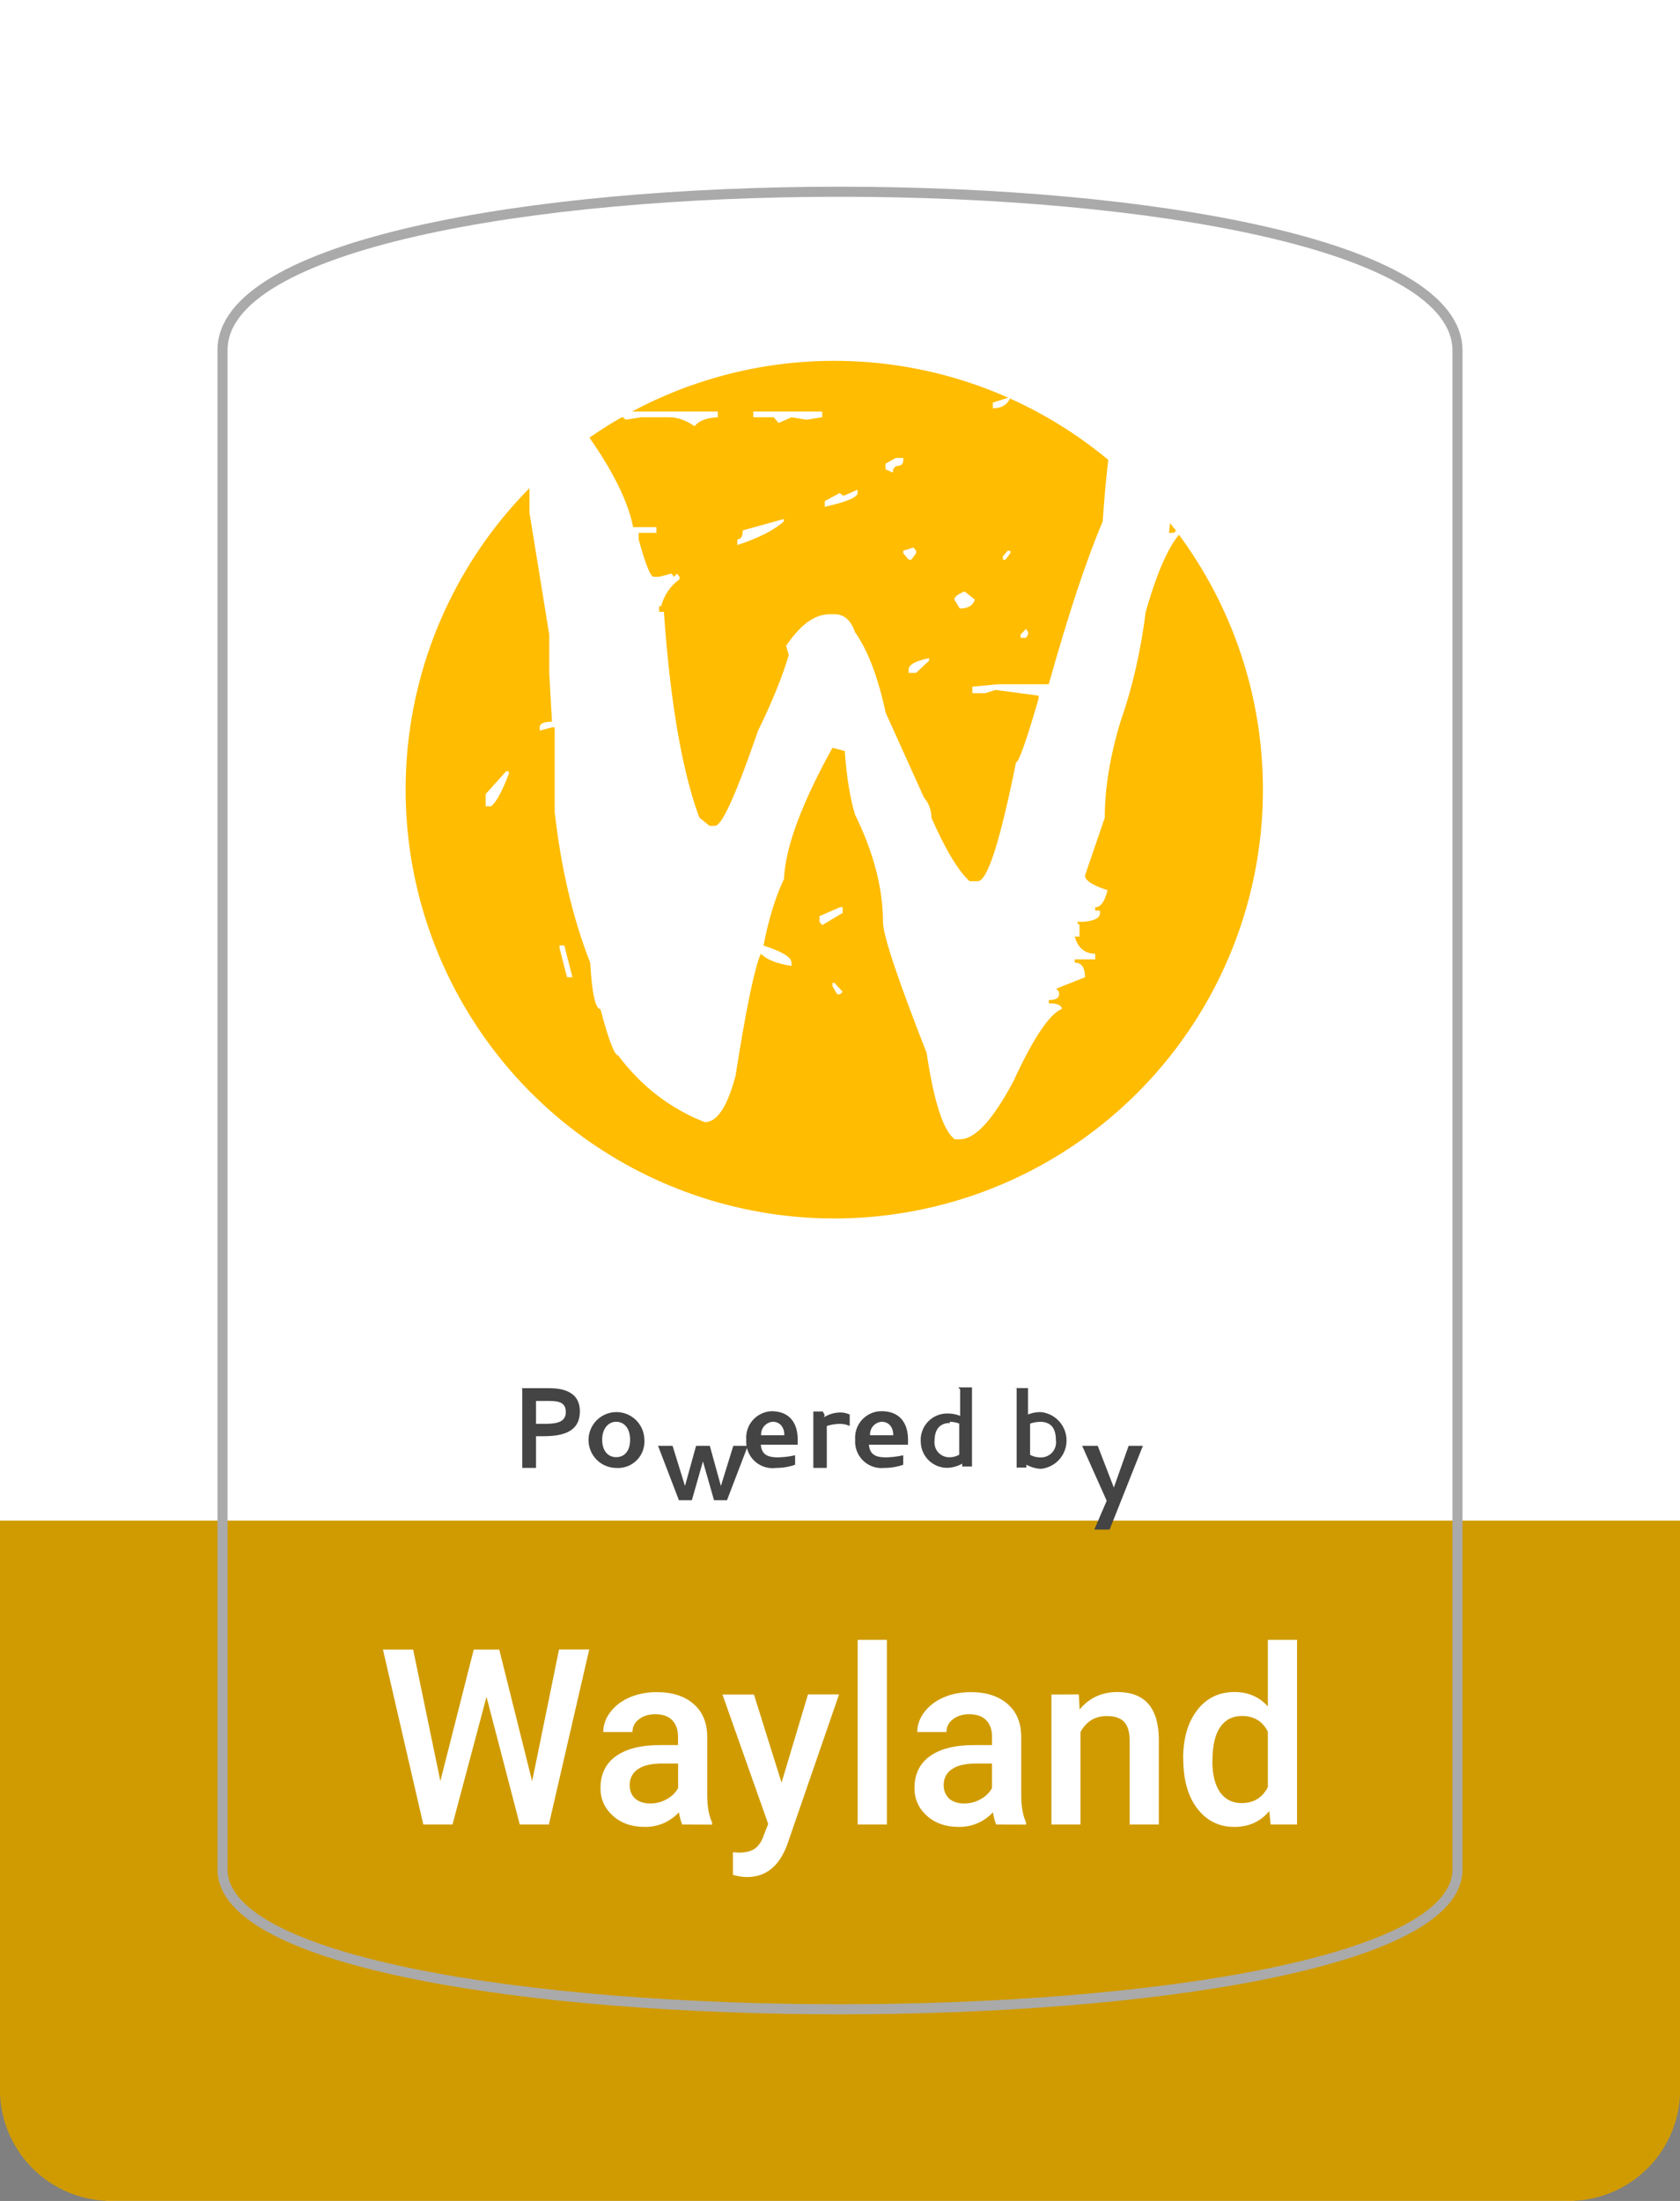<?xml version="1.0" encoding="UTF-8" standalone="no"?>
<!-- Created with Inkscape (http://www.inkscape.org/) -->

<svg
   width="63.72"
   height="83.446"
   viewBox="0 0 16.859 22.078"
   version="1.1"
   id="svg1"
   xml:space="preserve"
   inkscape:version="1.4 (e7c3feb100, 2024-10-09)"
   sodipodi:docname="poweredby_wayland.svg"
   inkscape:export-filename="../png/poweredby_wayland.png"
   inkscape:export-xdpi="2000"
   inkscape:export-ydpi="2000"
   xmlns:inkscape="http://www.inkscape.org/namespaces/inkscape"
   xmlns:sodipodi="http://sodipodi.sourceforge.net/DTD/sodipodi-0.dtd"
   xmlns:xlink="http://www.w3.org/1999/xlink"
   xmlns="http://www.w3.org/2000/svg"
   xmlns:svg="http://www.w3.org/2000/svg"><rect x="0" y="0" width="16.859" height="22.078" fill="#808080" stroke="none"/><sodipodi:namedview
     id="namedview1"
     pagecolor="#ffffff"
     bordercolor="#000000"
     borderopacity="0.25"
     inkscape:showpageshadow="2"
     inkscape:pageopacity="0.0"
     inkscape:pagecheckerboard="0"
     inkscape:deskcolor="#d1d1d1"
     inkscape:document-units="mm"
     inkscape:zoom="6.4779395"
     inkscape:cx="-4.090807"
     inkscape:cy="45.616357"
     inkscape:window-width="2194"
     inkscape:window-height="1158"
     inkscape:window-x="0"
     inkscape:window-y="0"
     inkscape:window-maximized="1"
     inkscape:current-layer="layer1" /><defs
     id="defs1"><linearGradient
       id="linear-gradient-34"
       x1="155.32"
       y1="560.59"
       x2="155.32"
       y2="560.43"
       xlink:href="#linear-gradient-13" /><linearGradient
       id="linear-gradient-13"
       x1="155.32"
       y1="562.58"
       x2="155.32"
       y2="562.42"
       gradientTransform="matrix(45.2,0,0,-212.17,-6849.43,119709.31)"
       gradientUnits="userSpaceOnUse"><stop
         offset="0"
         stop-color="#16b0ed"
         stop-opacity="0.8"
         id="stop76" /><stop
         offset="1"
         stop-color="#0f59b2"
         stop-opacity="0.84"
         id="stop77" /></linearGradient><linearGradient
       id="linear-gradient-35"
       x1="158.05"
       y1="560.59"
       x2="158.05"
       y2="560.43"
       xlink:href="#linear-gradient-14" /><linearGradient
       id="linear-gradient-14"
       x1="158.05"
       y1="562.58"
       x2="158.05"
       y2="562.42"
       gradientTransform="matrix(-46.13,0,0,-212.15,7480.38,119695.47)"
       gradientUnits="userSpaceOnUse"><stop
         offset="0"
         stop-color="#7db643"
         id="stop78" /><stop
         offset="1"
         stop-color="#367533"
         id="stop79" /></linearGradient><linearGradient
       id="linear-gradient-36"
       x1="155.08"
       y1="560.59"
       x2="155.08"
       y2="560.43"
       xlink:href="#linear-gradient-15" /><linearGradient
       id="linear-gradient-15"
       x1="155.08"
       y1="562.58"
       x2="155.08"
       y2="562.42"
       gradientTransform="matrix(150.45,0,0,-212.19,-23151.41,119720.44)"
       gradientUnits="userSpaceOnUse"><stop
         offset="0"
         stop-color="#88c649"
         stop-opacity="0.8"
         id="stop80" /><stop
         offset="1"
         stop-color="#439240"
         stop-opacity="0.84"
         id="stop81" /></linearGradient></defs><g
     inkscape:label="图层 1"
     inkscape:groupmode="layer"
     id="layer1"><g
       id="g3"
       inkscape:label="layout"><path
         class="cls-162"
         d="m 0,0 v 18.575 a 1.117,3.612 0 0 0 1.154,3.501 H 15.706 A 1.117,3.612 0 0 0 16.859,18.575 V 0 Z"
         id="use1"
         style="display:inline;fill:#ffffff;fill-opacity:1;stroke-width:0.476"
         inkscape:label="bg" /><path
         class="cls-162"
         d="m 0,15.254 v 5.741 a 1.117,1.117 0 0 0 1.154,1.082 h 14.552 a 1.117,1.117 0 0 0 1.154,-1.082 v -5.741 z"
         id="path1568"
         style="fill:#d09b00;fill-opacity:1;stroke-width:0.265;stroke-dasharray:none" /><path
         class="cls-28"
         d="M 14.626,3.517 V 18.752 c 0,1.871 -12.393,1.871 -12.393,0 V 3.512 c 0,-2.119 12.393,-2.119 12.393,0.005 z"
         id="path1569"
         style="fill:none;fill-opacity:1;stroke:#aaaaaa;stroke-width:0.101px;stroke-linecap:round;stroke-linejoin:bevel" /></g><g
       id="g2"
       inkscape:label="poweredby"><path
         class="cls-162"
         d="m 5.379,14.053 h 0.103 c 0.101,0 0.196,0 0.196,0.111 0,0.111 -0.108,0.119 -0.228,0.119 h -0.071 v -0.225 m -0.138,-0.127 v 0.794 h 0.138 v -0.318 h 0.064 c 0.169,0 0.376,-0.024 0.376,-0.249 0,-0.225 -0.22,-0.233 -0.323,-0.233 h -0.265"
         id="path1561"
         style="fill:#444444;stroke-width:0.265" /><path
         class="cls-162"
         d="m 6.183,14.725 a 0.265,0.265 0 0 0 0.283,-0.286 0.28,0.28 0 1 0 -0.283,0.286 m 0,-0.463 c 0.077,0 0.14,0.061 0.14,0.18 0,0.119 -0.061,0.175 -0.14,0.175 -0.079,0 -0.14,-0.061 -0.14,-0.175 0,-0.114 0.064,-0.18 0.14,-0.18"
         id="path1562"
         style="fill:#444444;stroke-width:0.265" /><polyline
         class="cls-162"
         points="172.68 807.88 172.26 809.4 171.79 807.88 171.24 807.88 172.03 809.94 172.52 809.94 172.94 808.47 173.36 809.94 173.85 809.94 174.64 807.88 174.09 807.88 173.62 809.4 173.2 807.88 172.68 807.88"
         id="polyline1562"
         style="fill:#444444"
         transform="matrix(0.265,0,0,0.265,-38.775,-199.585)" /><path
         class="cls-162"
         d="m 7.755,14.262 c 0.066,0 0.116,0.048 0.116,0.135 h -0.233 a 0.127,0.127 0 0 1 0.116,-0.135 m 0,-0.106 a 0.265,0.265 0 0 0 -0.265,0.286 0.265,0.265 0 0 0 0.299,0.283 0.574,0.574 0 0 0 0.191,-0.032 v -0.095 a 0.892,0.892 0 0 1 -0.172,0.021 c -0.101,0 -0.164,-0.026 -0.172,-0.127 h 0.37 v -0.05 c 0,-0.169 -0.082,-0.286 -0.265,-0.286"
         id="path1563"
         style="fill:#444444;stroke-width:0.265" /><path
         class="cls-162"
         d="m 8.276,14.196 -0.019,-0.037 h -0.095 v 0.566 h 0.135 v -0.421 a 0.489,0.489 0 0 1 0.127,-0.021 0.249,0.249 0 0 1 0.103,0.021 v 0 -0.114 a 0.212,0.212 0 0 0 -0.098,-0.021 0.312,0.312 0 0 0 -0.161,0.048"
         id="path1564"
         style="fill:#444444;stroke-width:0.265" /><path
         class="cls-162"
         d="m 8.848,14.262 c 0.066,0 0.116,0.048 0.116,0.135 h -0.233 a 0.127,0.127 0 0 1 0.116,-0.135 m 0,-0.106 a 0.265,0.265 0 0 0 -0.265,0.286 0.265,0.265 0 0 0 0.291,0.283 0.574,0.574 0 0 0 0.191,-0.032 v -0.095 a 0.894,0.894 0 0 1 -0.175,0.021 c -0.098,0 -0.161,-0.026 -0.169,-0.127 h 0.392 v -0.05 c 0,-0.169 -0.085,-0.286 -0.265,-0.286"
         id="path1565"
         style="fill:#444444;stroke-width:0.265" /><path
         class="cls-162"
         d="m 9.528,14.262 a 0.288,0.288 0 0 1 0.098,0.018 v 0.312 a 0.193,0.193 0 0 1 -0.095,0.026 0.148,0.148 0 0 1 -0.153,-0.159 c 0,-0.14 0.069,-0.185 0.159,-0.185 m 0.098,-0.336 v 0.265 a 0.333,0.333 0 0 0 -0.13,-0.024 0.265,0.265 0 0 0 -0.265,0.283 0.265,0.265 0 0 0 0.27,0.262 0.325,0.325 0 0 0 0.146,-0.042 v 0.029 h 0.098 v -0.794 h -0.138"
         id="path1566"
         style="fill:#444444;stroke-width:0.265" /><path
         class="cls-162"
         d="m 10.435,14.262 c 0.093,0 0.161,0.045 0.161,0.185 a 0.151,0.151 0 0 1 -0.164,0.172 0.201,0.201 0 0 1 -0.095,-0.026 v -0.312 a 0.288,0.288 0 0 1 0.098,-0.018 m -0.233,-0.336 v 0.794 h 0.098 v -0.029 a 0.325,0.325 0 0 0 0.146,0.042 0.286,0.286 0 0 0 0,-0.569 0.333,0.333 0 0 0 -0.13,0.024 v -0.265 h -0.135"
         id="path1567"
         style="fill:#444444;stroke-width:0.265" /><polyline
         class="cls-162"
         points="187.3 807.88 188.23 809.96 187.76 811.05 188.34 811.05 189.6 807.88 189.06 807.88 188.5 809.46 187.89 807.88 187.3 807.88"
         id="polyline1567"
         style="fill:#444444"
         transform="matrix(0.265,0,0,0.265,-38.775,-199.585)" /></g><g
       transform="matrix(0.035,0,0,0.035,-3.577,-8.361)"
       id="g2-5"
       inkscape:label="wayland"><circle
         cx="341.4"
         cy="465.2"
         r="122.9"
         style="fill:#ffbc00"
         id="circle1" /><g
         transform="scale(0.916,1.092)"
         style="fill:#ffffff"
         id="g1"><path
           d="m 443.9,314.6 h 2.35 l -1.495,1.495 h -0.854 V 314.6 m -173,3.631 v 1.709 l -5.554,6.836 h -0.854 l -0.854,-5.34 c 3.275,-2.136 5.696,-3.204 7.263,-3.204 m 202.5,2.35 c 4.842,1.9e-4 7.547,3.062 8.117,9.185 l -4.059,28.84 h 1.495 l 3.204,-2.136 h 0.854 v 0.641 c -4.415,2.706 -8.687,10.11 -12.82,22.22 -1.567,10.4 -4.201,20.01 -7.904,28.84 -3.276,9.114 -4.913,17.52 -4.913,25.21 l -6.195,15.17 c -1.7e-4,1.282 2.35,2.563 7.049,3.845 -0.855,2.991 -2.136,4.486 -3.845,4.486 v 0.854 h 1.495 v 0.641 c -1.7e-4,1.567 -2.421,2.35 -7.263,2.35 l 0.854,0.854 v 2.991 h -1.495 c 0.997,2.991 3.133,4.486 6.408,4.486 v 1.495 h -6.408 v 0.854 c 2.136,4e-5 3.204,1.282 3.204,3.845 l -8.972,2.991 0.854,0.854 v 0.641 c -1.6e-4,0.997 -1.068,1.495 -3.204,1.495 v 0.854 c 2.706,3e-5 4.058,0.498 4.059,1.495 -3.845,1.282 -8.901,7.619 -15.17,19.01 -6.408,10.11 -11.96,15.17 -16.66,15.17 h -1.709 c -3.56,-2.279 -6.48,-9.826 -8.758,-22.64 -9.114,-19.51 -13.67,-30.97 -13.67,-34.39 -10e-5,-8.829 -2.919,-18.23 -8.758,-28.2 -1.567,-4.415 -2.635,-9.968 -3.204,-16.66 l -3.845,-0.854 c -9.684,14.67 -14.74,26.13 -15.17,34.39 -2.706,4.842 -4.842,10.68 -6.408,17.52 5.839,1.567 8.758,3.062 8.758,4.486 v 0.854 c -4.557,-0.57 -7.761,-1.638 -9.612,-3.204 -1.994,3.845 -4.628,14.53 -7.904,32.04 -2.563,8.117 -5.768,12.18 -9.612,12.18 -10.82,-3.56 -19.87,-9.399 -27.13,-17.52 -1.139,2e-5 -2.991,-4.059 -5.554,-12.18 -1.566,3e-5 -2.635,-4.059 -3.204,-12.18 -5.411,-11.53 -9.114,-24.71 -11.11,-39.52 v -22.22 h -0.854 l -3.845,0.854 v -0.854 c 1e-5,-0.997 1.282,-1.495 3.845,-1.495 l -0.854,-12.82 v -10.04 l -6.195,-32.04 v -13.67 c 2.706,-8.544 7.405,-12.82 14.1,-12.82 h 44.86 v 1.495 c -3.56,0.143 -5.981,0.926 -7.263,2.35 -2.706,-1.566 -5.34,-2.35 -7.904,-2.35 h -8.758 l -4.913,0.641 -0.854,-0.641 H 305.92 l -6.408,0.641 -3.204,-0.641 -2.35,0.641 -2.563,-0.641 c 10.4,11.39 16.52,21.01 18.37,28.84 h 7.263 v 1.495 h -5.554 v 1.709 c 2.136,6.551 3.703,9.826 4.699,9.826 h 1.709 l 3.845,-0.854 0.854,0.854 0.854,-0.854 0.854,0.854 v 0.641 c -2.848,1.709 -4.771,4.059 -5.767,7.049 h -0.641 v 1.495 h 1.495 c 1.994,23.78 5.696,41.8 11.11,54.04 l 3.204,2.136 h 1.709 c 2.136,8e-5 6.622,-8.331 13.46,-24.99 4.415,-7.547 7.619,-14.17 9.612,-19.87 l -0.854,-2.35 c 4.415,-5.554 8.972,-8.331 13.67,-8.331 h 1.495 c 2.99,1.4e-4 5.127,1.567 6.408,4.699 3.987,4.7 7.191,11.75 9.612,21.15 l 11.96,22.22 c 1.566,1.567 2.35,3.347 2.35,5.34 4.414,8.402 8.402,13.96 11.96,16.66 h 2.563 c 2.99,6e-5 6.978,-10.4 11.96,-31.19 0.854,9e-5 3.204,-5.554 7.049,-16.66 v -0.854 l -13.46,-1.495 -3.204,0.854 h -4.059 v -1.709 l 8.117,-0.641 h 15.81 c 6.123,-18.37 11.75,-32.61 16.88,-42.72 1.709,-20.79 4.058,-31.19 7.049,-31.19 l 9.612,-3.845 m -45.5,2.35 c -0.855,1.994 -2.706,2.991 -5.554,2.991 v -1.495 l 5.554,-1.495 m -80.53,3.845 h 21.57 v 1.495 l -4.913,0.641 -4.699,-0.641 -4.059,1.495 -1.495,-1.495 h -6.408 v -1.495 m -112.4,2.991 h 2.35 l 1.495,1.495 v 0.854 l -4.699,4.486 v 3.845 h -1.709 v -2.35 l 0.854,-0.641 v -0.854 l -4.059,-3.845 c 0.997,-1.994 2.919,-2.99 5.767,-2.991 m 157,9.185 h 2.35 v 0.641 c -1.1e-4,0.997 -0.783,1.495 -2.35,1.495 l -0.854,0.854 v 0.854 l -2.35,-0.854 v -1.495 l 3.204,-1.495 m -11.96,8.331 v 0.854 c -1e-4,1.139 -3.418,2.35 -10.25,3.631 v -1.495 l 4.699,-2.136 0.854,0.641 h 0.641 l 4.059,-1.495 m -139.5,7.69 v 0.641 l -1.709,1.495 -0.641,-0.641 v -0.854 l 0.641,-0.641 h 1.709 m 116.4,0 v 0.641 c -2.991,2.279 -7.832,4.344 -14.53,6.195 v -1.495 c 1.139,1.5e-4 1.709,-0.783 1.709,-2.35 l 12.82,-2.991 m 40.59,7.476 0.854,0.854 v 0.641 l -1.495,1.709 h -0.854 l -1.709,-1.709 v -0.641 l 3.204,-0.854 m 29.48,0.854 h 0.854 v 0.641 l -1.495,1.709 h -0.854 v -0.854 l 1.495,-1.495 m -13.46,10.68 3.204,2.136 c -0.57,1.567 -2.136,2.35 -4.699,2.35 l -1.709,-2.35 c -1.3e-4,-0.712 1.068,-1.424 3.204,-2.136 m 19.22,9.826 0.641,0.854 v 0.641 l -0.641,0.854 h -1.709 v -0.854 l 1.709,-1.495 m -30.33,7.69 v 0.641 l -4.059,3.204 h -2.35 v -0.854 c -1.1e-4,-1.282 2.136,-2.278 6.408,-2.991 m -132.4,29.69 h 0.854 v 0.641 c -2.136,4.7 -3.987,7.548 -5.554,8.544 h -1.709 v -3.204 l 6.408,-5.981 m 104.5,35.67 h 0.854 v 1.495 l -6.408,3.204 -0.854,-0.854 v -1.495 l 6.408,-2.35 m -87.79,10.04 h 1.495 l 2.563,8.331 h -1.709 l -2.35,-7.69 v -0.641 m 85.44,9.826 h 0.641 l 2.563,2.35 -0.854,0.641 h -0.854 l -1.495,-2.136 V 476.73"
           id="path1-3" /></g></g><path
       style="font-weight:500;font-size:2.469px;font-family:Roboto;-inkscape-font-specification:'Roboto Semi-Light';text-align:center;text-anchor:middle;fill:#ffffff;stroke-width:0.265"
       d="m 5.34,17.868 0.27,-1.322 H 5.913 L 5.508,18.302 H 5.216 L 4.882,17.021 4.541,18.302 H 4.248 L 3.843,16.547 h 0.303 l 0.273,1.319 0.335,-1.319 h 0.256 z m 1.507,0.434 q -0.019,-0.037 -0.034,-0.122 -0.14,0.146 -0.342,0.146 -0.197,0 -0.321,-0.112 -0.124,-0.112 -0.124,-0.277 0,-0.209 0.154,-0.32 0.156,-0.112 0.444,-0.112 h 0.18 v -0.086 q 0,-0.101 -0.057,-0.162 -0.057,-0.061 -0.172,-0.061 -0.1,0 -0.164,0.051 -0.064,0.049 -0.064,0.127 H 6.054 q 0,-0.107 0.071,-0.2 0.071,-0.094 0.193,-0.147 0.123,-0.053 0.274,-0.053 0.229,0 0.365,0.116 0.136,0.115 0.14,0.323 v 0.588 q 0,0.176 0.049,0.281 v 0.021 z M 6.526,18.091 q 0.087,0 0.163,-0.042 0.077,-0.042 0.116,-0.113 V 17.69 H 6.646 q -0.163,0 -0.245,0.057 -0.082,0.057 -0.082,0.16 0,0.084 0.055,0.135 0.057,0.049 0.151,0.049 z m 1.317,-0.209 0.265,-0.885 H 8.42 L 7.901,18.5 q -0.119,0.329 -0.405,0.329 -0.064,0 -0.141,-0.022 v -0.227 l 0.055,0.004 q 0.111,0 0.166,-0.041 0.057,-0.04 0.089,-0.135 L 7.709,18.296 7.25,16.998 h 0.316 z m 1.057,0.42 H 8.607 v -1.852 h 0.293 z m 1.098,0 q -0.019,-0.037 -0.034,-0.122 -0.14,0.146 -0.342,0.146 -0.197,0 -0.321,-0.112 -0.124,-0.112 -0.124,-0.277 0,-0.209 0.154,-0.32 0.156,-0.112 0.444,-0.112 h 0.18 v -0.086 q 0,-0.101 -0.057,-0.162 -0.057,-0.061 -0.172,-0.061 -0.1,0 -0.164,0.051 -0.064,0.049 -0.064,0.127 H 9.205 q 0,-0.107 0.071,-0.2 0.071,-0.094 0.193,-0.147 0.123,-0.053 0.274,-0.053 0.229,0 0.365,0.116 0.136,0.115 0.14,0.323 v 0.588 q 0,0.176 0.049,0.281 v 0.021 z M 9.676,18.091 q 0.087,0 0.163,-0.042 0.077,-0.042 0.116,-0.113 V 17.69 H 9.797 q -0.163,0 -0.245,0.057 -0.082,0.057 -0.082,0.16 0,0.084 0.055,0.135 0.057,0.049 0.151,0.049 z m 1.15,-1.094 0.008,0.151 q 0.145,-0.175 0.38,-0.175 0.408,0 0.415,0.467 v 0.862 h -0.293 v -0.845 q 0,-0.124 -0.054,-0.183 -0.053,-0.06 -0.175,-0.06 -0.177,0 -0.264,0.16 v 0.928 H 10.551 V 16.998 Z m 1.047,0.643 q 0,-0.301 0.14,-0.484 0.14,-0.183 0.375,-0.183 0.207,0 0.335,0.145 v -0.668 h 0.293 v 1.852 h -0.265 l -0.014,-0.135 q -0.131,0.159 -0.351,0.159 -0.229,0 -0.371,-0.184 -0.141,-0.184 -0.141,-0.502 z m 0.293,0.025 q 0,0.199 0.076,0.311 0.077,0.111 0.218,0.111 0.18,0 0.263,-0.16 v -0.557 q -0.081,-0.157 -0.26,-0.157 -0.142,0 -0.219,0.113 -0.077,0.112 -0.077,0.339 z"
       id="text2"
       inkscape:label="wayland-text"
       aria-label="Wayland" /></g></svg>
